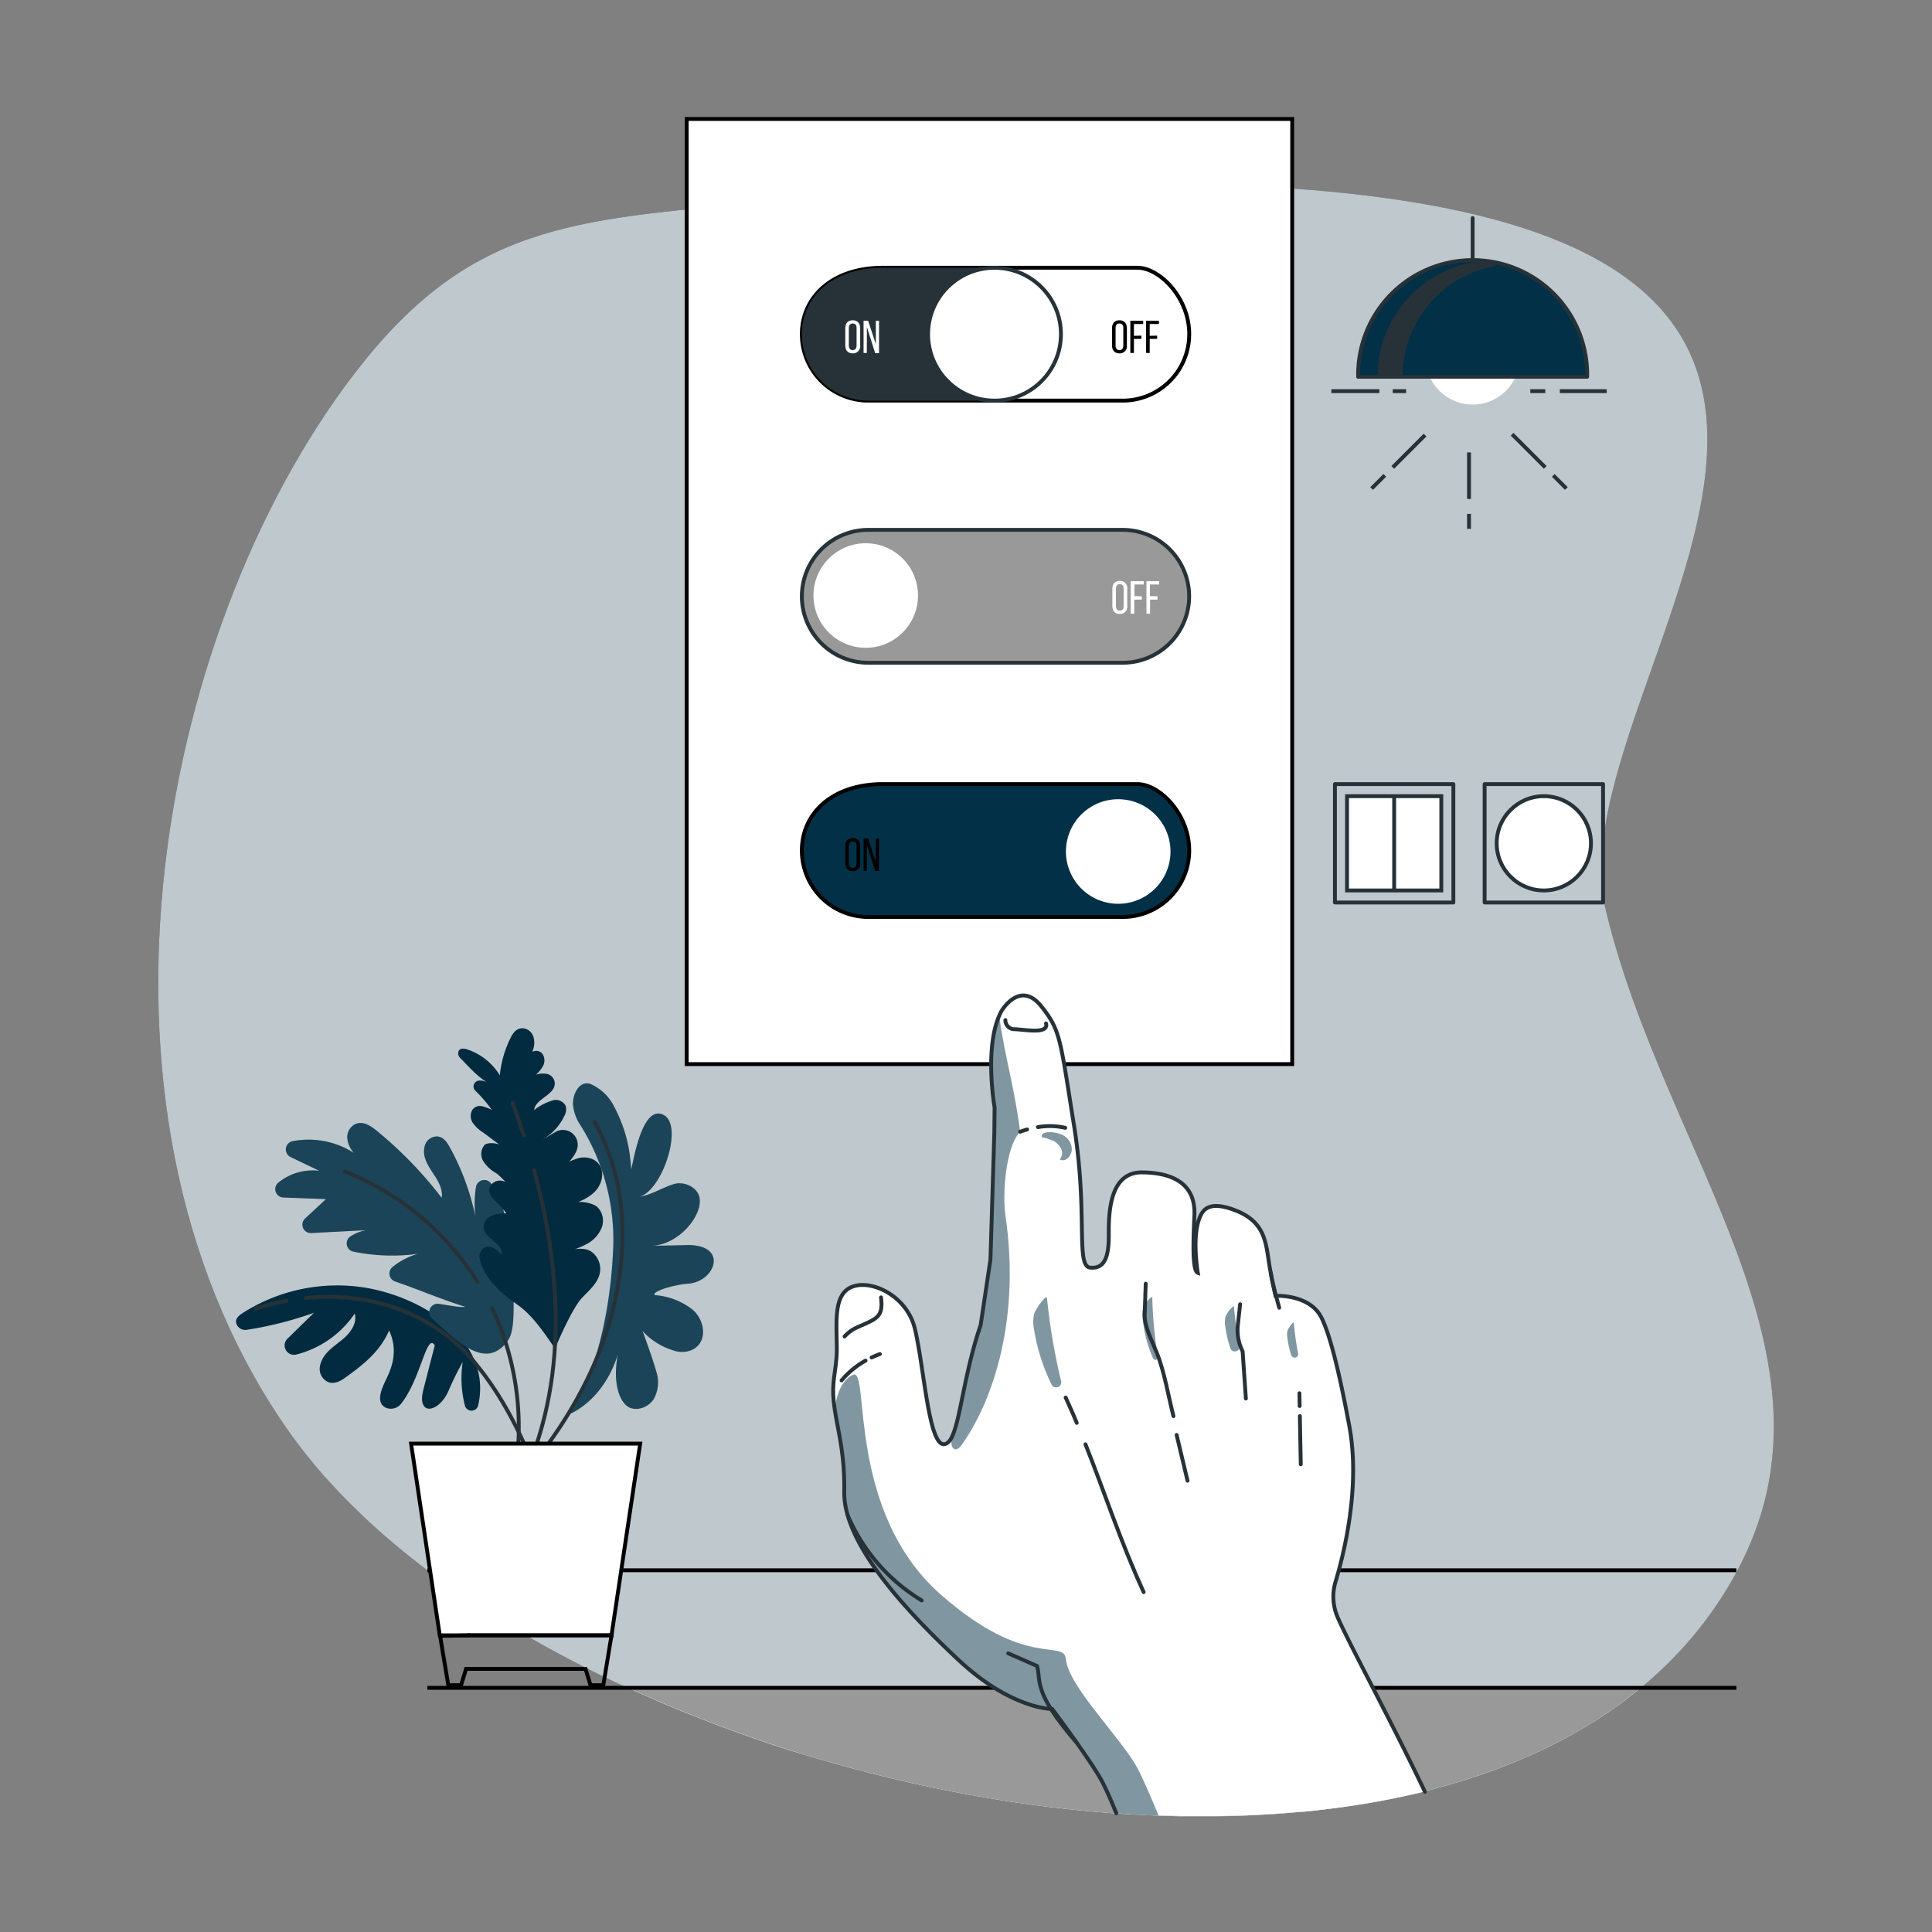 <svg xmlns="http://www.w3.org/2000/svg" viewBox="0 0 500 500"><rect x="0" y="0" width="500" height="500" fill="#808080" stroke="none"/><g id="freepik--background-simple--inject-2"><path d="M449.42,406.85c-.37.66-.73,1.33-1.11,2s-.83,1.44-1.26,2.15-.79,1.28-1.19,1.91-1,1.54-1.51,2.3c-.37.55-.74,1.09-1.13,1.64-.5.71-1,1.41-1.52,2.1s-.86,1.14-1.3,1.7q-1.41,1.83-2.93,3.6c-.5.59-1,1.16-1.53,1.74v0c-.5.55-1,1.1-1.52,1.65l-.07.09c-.5.53-1,1-1.51,1.57s-1.23,1.24-1.86,1.84c-.87.86-1.77,1.69-2.67,2.51l-.07.06c-.3.28-.59.53-.88.79-1,.91-2.07,1.79-3.13,2.66-.56.47-1.13.91-1.69,1.37l-2.18,1.67-1.14.84c-.2.13-.39.27-.58.41-.9.65-1.82,1.29-2.75,1.92l-2,1.3-.82.53c-.76.49-1.55,1-2.33,1.45s-1.56.94-2.36,1.39c-.31.18-.62.36-.93.52-.62.37-1.25.71-1.88,1.05-2.1,1.15-4.25,2.24-6.43,3.28-.74.36-1.48.71-2.23,1q-1.65.76-3.33,1.47c-.92.4-1.85.78-2.79,1.15l-.58.23c-.9.37-1.8.71-2.71,1.06l0,0c-.72.26-1.44.53-2.17.78s-1.33.48-2,.71l-2,.67-.27.09c-1,.32-1.95.63-2.92.93l-.27.08-3,.89-.55.16-2.88.79c-1,.28-2.07.54-3.11.8l-.21.05-.09,0c-1.05.27-2.11.51-3.16.76l-.1,0-3.07.68-.65.14c-1,.21-2.05.42-3.08.61s-2.3.44-3.46.64c-1.31.23-2.63.44-4,.65-1,.16-2,.31-3,.45h-.08c-2.25.32-4.5.61-6.78.87l-.68.07-3,.31-.42,0-3.42.3h0c-1.2.1-2.4.19-3.61.27h-.1c-1.13.08-2.25.15-3.38.2-2.65.16-5.33.26-8,.32-1.11,0-2.23.06-3.35.06s-2.49,0-3.74,0h0l-3.72,0h-1.92l-3-.08c-1.05,0-2.11-.06-3.17-.11-1.73-.06-3.48-.14-5.23-.24l-1.53-.09-2.27-.14-1.67-.12-.25,0-1.7-.13h0c-.71-.05-1.43-.11-2.14-.18-4.19-.35-8.4-.78-12.6-1.3-1.46-.17-2.93-.37-4.4-.57-1.26-.17-2.52-.34-3.79-.54s-2.39-.34-3.59-.53c-1.35-.21-2.7-.43-4-.66l-2.75-.47-2.49-.44-1.92-.36c-1-.18-1.93-.36-2.9-.56l-.79-.16-3.4-.68-1.14-.25c-.81-.16-1.61-.34-2.41-.52l-2.21-.48-5.77-1.34c-3.07-.74-6.13-1.53-9.19-2.35-1.72-.45-3.44-.93-5.15-1.41-1.33-.38-2.64-.75-3.95-1.14l-3.65-1.09-.54-.16L204.3,453l-.44-.13-3.33-1.08-.81-.27c-1-.31-1.91-.63-2.86-1-2.56-.87-5.09-1.76-7.62-2.68l-3.93-1.46c-1.16-.44-2.32-.88-3.48-1.34-7.05-2.73-13.94-5.68-20.65-8.8l-2-.91q-8.31-3.94-16.21-8.24l-1.27-.7c-.55-.3-1.12-.61-1.67-.93q-11-6.15-21-13l-2.71-1.89c-1-.7-2-1.4-2.93-2.11s-1.93-1.42-2.88-2.14q-4.26-3.22-8.26-6.57l-2.64-2.25c-1.43-1.25-2.83-2.51-4.2-3.76-.7-.66-1.41-1.31-2.09-2q-2.51-2.37-4.86-4.82c-.34-.35-.68-.69-1-1.05q-1.69-1.79-3.31-3.59l-.12-.13c-.67-.77-1.34-1.53-2-2.3-.35-.4-.7-.81-1-1.22l-1-1.22-.86-1.08c-1.11-1.38-2.17-2.76-3.19-4.16-.24-.33-.48-.65-.71-1-.6-.83-1.19-1.67-1.77-2.51C16.34,284.93,41.7,159.13,94,93.81,123.31,57.27,150.31,56.53,202.89,52,571.71,20,399.23,167.08,415.56,235.46,430.68,298.83,479.59,351.23,449.42,406.85Z" style="fill:#023047;opacity:0.7"></path><path d="M424.38,437l-.15.13c-.57.47-1.13.91-1.7,1.37s-1.44,1.12-2.18,1.67l-1.14.84-.57.41q-1.36,1-2.76,1.92l-1.95,1.3-.82.53c-.77.49-1.55,1-2.34,1.45s-1.56.94-2.35,1.39c-.31.18-.62.36-.93.52-.62.37-1.25.71-1.89,1.05q-3.15,1.72-6.43,3.28c-.74.36-1.48.71-2.23,1q-1.63.76-3.33,1.47c-.92.4-1.85.78-2.79,1.15l-.57.23c-.9.37-1.81.71-2.72,1.06l0,0c-.72.26-1.44.53-2.17.78s-1.33.48-2,.71l-2,.67-.28.09c-1,.32-1.94.63-2.92.93l-.26.08-3,.89-.56.16-2.87.79c-1,.28-2.07.54-3.11.8l-.21.05-.09,0c-1.05.27-2.11.51-3.17.76l-.09,0-3.08.68-.64.14c-1,.21-2,.42-3.09.61s-2.29.44-3.45.64c-1.32.23-2.64.44-4,.65l-3,.45h-.09c-2.24.32-4.49.61-6.77.87l-.69.07-3,.31-.42,0-3.42.3h-.05c-1.19.1-2.4.19-3.6.27h-.11c-1.12.08-2.24.15-3.37.2-2.66.16-5.33.26-8,.32l-3.36.06c-1.24,0-2.49,0-3.74,0h0l-3.72,0h-1.92l-3-.08c-1.06,0-2.12-.06-3.18-.11q-2.6-.09-5.22-.24l-1.53-.09-2.28-.14-1.66-.12-.25,0-1.71-.13h0c-.71-.05-1.43-.11-2.14-.18q-6.29-.53-12.6-1.3c-1.46-.17-2.92-.37-4.39-.57-1.26-.17-2.53-.34-3.8-.54s-2.39-.34-3.58-.53c-1.35-.21-2.7-.43-4-.66l-2.76-.47-2.49-.44-1.91-.36c-1-.18-1.94-.36-2.9-.56l-.8-.16-3.39-.68-1.14-.25c-.81-.16-1.62-.34-2.42-.52l-2.21-.48-5.76-1.34c-3.07-.74-6.14-1.53-9.2-2.35-1.72-.45-3.43-.93-5.15-1.41-1.32-.38-2.64-.75-3.95-1.14l-3.65-1.09-.54-.16c-1.14-.36-2.29-.71-3.43-1.08l-.44-.13-3.33-1.08-.81-.27c-1-.31-1.92-.63-2.87-1q-3.83-1.31-7.61-2.68l-3.94-1.46c-1.15-.44-2.31-.88-3.47-1.34-6.49-2.51-12.86-5.22-19.06-8.07Z" style="fill:#d3f4dd"></path><path d="M449.42,406.85c-.37.66-.73,1.33-1.11,2s-.83,1.44-1.26,2.15-.79,1.28-1.19,1.91-1,1.54-1.51,2.3c-.37.55-.74,1.09-1.13,1.64-.5.71-1,1.41-1.52,2.1s-.86,1.14-1.3,1.7q-1.41,1.83-2.93,3.6c-.5.59-1,1.16-1.53,1.74v0c-.5.55-1,1.1-1.52,1.65l-.07.09c-.5.53-1,1-1.51,1.57s-1.23,1.24-1.86,1.84c-.87.86-1.77,1.69-2.67,2.51l-.07.06c-.3.28-.59.53-.88.79-1,.91-2.07,1.79-3.13,2.66-.56.47-1.13.91-1.69,1.37l-2.18,1.67-1.14.84c-.2.13-.39.27-.58.41-.9.65-1.82,1.29-2.75,1.92l-2,1.3-.82.53c-.76.49-1.55,1-2.33,1.45s-1.56.94-2.36,1.39c-.31.18-.62.36-.93.52-.62.37-1.25.71-1.88,1.05-2.1,1.15-4.25,2.24-6.43,3.28-.74.36-1.48.71-2.23,1q-1.65.76-3.33,1.47c-.92.4-1.85.78-2.79,1.15l-.58.23c-.9.37-1.8.71-2.71,1.06l0,0c-.72.26-1.44.53-2.17.78s-1.33.48-2,.71l-2,.67-.27.09c-1,.32-1.95.63-2.92.93l-.27.08-3,.89-.55.16-2.88.79c-1,.28-2.07.54-3.11.8l-.21.05-.09,0c-1.05.27-2.11.51-3.16.76l-.1,0-3.07.68-.65.14c-1,.21-2.05.42-3.08.61s-2.3.44-3.46.64c-1.31.23-2.63.44-4,.65-1,.16-2,.31-3,.45h-.08c-2.25.32-4.5.61-6.78.87l-.68.07-3,.31-.42,0-3.42.3h0c-1.2.1-2.4.19-3.61.27h-.1c-1.13.08-2.25.15-3.38.2-2.65.16-5.33.26-8,.32-1.11,0-2.23.06-3.35.06s-2.49,0-3.74,0h0l-3.72,0h-1.92l-3-.08c-1.05,0-2.11-.06-3.17-.11-1.73-.06-3.48-.14-5.23-.24l-1.53-.09-2.27-.14-1.67-.12-.25,0-1.7-.13h0c-.71-.05-1.43-.11-2.14-.18-4.19-.35-8.4-.78-12.6-1.3-1.46-.17-2.93-.37-4.4-.57-1.26-.17-2.52-.34-3.79-.54s-2.39-.34-3.59-.53c-1.35-.21-2.7-.43-4-.66l-2.75-.47-2.49-.44-1.92-.36c-1-.18-1.93-.36-2.9-.56l-.79-.16-3.4-.68-1.14-.25c-.81-.16-1.61-.34-2.41-.52l-2.21-.48-5.77-1.34c-3.07-.74-6.13-1.53-9.19-2.35-1.72-.45-3.44-.93-5.15-1.41-1.33-.38-2.64-.75-3.95-1.14l-3.65-1.09-.54-.16L204.3,453l-.44-.13-3.33-1.08-.81-.27c-1-.31-1.91-.63-2.86-1-2.56-.87-5.09-1.76-7.62-2.68l-3.93-1.46c-1.16-.44-2.32-.88-3.48-1.34-7.05-2.73-13.94-5.68-20.65-8.8l-2-.91q-8.31-3.94-16.21-8.24l-1.27-.7c-.55-.3-1.12-.61-1.67-.93q-11-6.15-21-13l-2.71-1.89c-1-.7-2-1.4-2.93-2.11s-1.93-1.42-2.88-2.14q-4.26-3.22-8.26-6.57l-2.64-2.25c-1.43-1.25-2.83-2.51-4.2-3.76-.7-.66-1.41-1.31-2.09-2q-2.51-2.37-4.86-4.82c-.34-.35-.68-.69-1-1.05q-1.69-1.79-3.31-3.59l-.12-.13c-.67-.77-1.34-1.53-2-2.3-.35-.4-.7-.81-1-1.22l-1-1.22-.86-1.08c-1.11-1.38-2.17-2.76-3.19-4.16-.24-.33-.48-.65-.71-1-.6-.83-1.19-1.67-1.77-2.51C16.34,284.93,41.7,159.13,94,93.81,123.31,57.27,150.31,56.53,202.89,52,571.71,20,399.23,167.08,415.56,235.46,430.68,298.83,479.59,351.23,449.42,406.85Z" style="fill:#fff;opacity:0.7"></path></g><g id="freepik--Floor--inject-2"><path d="M424.38,437l-.15.13c-.57.47-1.13.91-1.7,1.37s-1.44,1.12-2.18,1.67l-1.14.84-.57.41q-1.36,1-2.76,1.92l-1.95,1.3-.82.53c-.77.49-1.55,1-2.34,1.45s-1.56.94-2.35,1.39c-.31.18-.62.36-.93.52-.62.37-1.25.71-1.89,1.05q-3.15,1.72-6.43,3.28c-.74.36-1.48.71-2.23,1q-1.63.76-3.33,1.47c-.92.4-1.85.78-2.79,1.15l-.57.23c-.9.37-1.81.71-2.72,1.06l0,0c-.72.26-1.44.53-2.17.78s-1.33.48-2,.71l-2,.67-.28.09c-1,.32-1.94.63-2.92.93l-.26.08-3,.89-.56.16-2.87.79c-1,.28-2.07.54-3.11.8l-.21.05-.09,0c-1.05.27-2.11.51-3.17.76l-.09,0-3.08.68-.64.14c-1,.21-2,.42-3.09.61s-2.29.44-3.45.64c-1.32.23-2.64.44-4,.65l-3,.45h-.09c-2.24.32-4.49.61-6.77.87l-.69.07-3,.31-.42,0-3.42.3h-.05c-1.19.1-2.4.19-3.6.27h-.11c-1.12.08-2.24.15-3.37.2-2.66.16-5.33.26-8,.32l-3.36.06c-1.24,0-2.49,0-3.74,0h0l-3.72,0h-1.92l-3-.08c-1.06,0-2.12-.06-3.18-.11q-2.6-.09-5.22-.24l-1.53-.09-2.28-.14-1.66-.12-.25,0-1.71-.13h0c-.71-.05-1.43-.11-2.14-.18q-6.29-.53-12.6-1.3c-1.46-.17-2.92-.37-4.39-.57-1.26-.17-2.53-.34-3.8-.54s-2.39-.34-3.58-.53c-1.35-.21-2.7-.43-4-.66l-2.76-.47-2.49-.44-1.91-.36c-1-.18-1.94-.36-2.9-.56l-.8-.16-3.39-.68-1.14-.25c-.81-.16-1.62-.34-2.42-.52l-2.21-.48-5.76-1.34c-3.07-.74-6.14-1.53-9.2-2.35-1.72-.45-3.43-.93-5.15-1.41-1.32-.38-2.64-.75-3.95-1.14l-3.65-1.09-.54-.16c-1.14-.36-2.29-.71-3.43-1.08l-.44-.13-3.33-1.08-.81-.27c-1-.31-1.92-.63-2.87-1q-3.83-1.31-7.61-2.68l-3.94-1.46c-1.15-.44-2.31-.88-3.47-1.34-6.49-2.51-12.86-5.22-19.06-8.07Z" style="fill:#999"></path></g><g id="freepik--Wall--inject-2"><line x1="110.61" y1="406.38" x2="449.37" y2="406.38" style="fill:#fff;stroke:#000;stroke-miterlimit:10"></line><line x1="110.61" y1="436.81" x2="449.37" y2="436.81" style="fill:#fff;stroke:#000;stroke-miterlimit:10"></line></g><g id="freepik--light-switch--inject-2"><rect x="345.48" y="202.92" width="30.65" height="30.65" style="fill:none;stroke:#263238;stroke-linecap:round;stroke-linejoin:round"></rect><rect x="384.22" y="202.92" width="30.65" height="30.65" style="fill:none;stroke:#263238;stroke-linecap:round;stroke-linejoin:round"></rect><rect x="348.61" y="206.05" width="24.4" height="24.4" style="fill:#fff;stroke:#263238;stroke-miterlimit:10"></rect><line x1="360.81" y1="206.05" x2="360.81" y2="230.45" style="fill:#fff;stroke:#263238;stroke-miterlimit:10"></line><circle cx="399.54" cy="218.25" r="12.2" style="fill:#fff;stroke:#263238;stroke-miterlimit:10"></circle></g><g id="freepik--Switches--inject-2"><rect x="177.71" y="30.79" width="156.71" height="244.6" style="fill:#fff;stroke:#000;stroke-miterlimit:10"></rect><path d="M290.55,237.31H224.71a17.2,17.2,0,0,1-17.19-17.2h0c0-9.49,7.7-17.19,21-17.19h65.84c5.71,0,13.41,7.7,13.41,17.19h0A17.2,17.2,0,0,1,290.55,237.31Z" style="fill:#023047;stroke:#000;stroke-miterlimit:10"></path><circle cx="289.38" cy="220.36" r="13.53" transform="translate(25.34 470.52) rotate(-80.74)" style="fill:#fff"></circle><path d="M218.76,219c0-1.29.63-2.11,1.92-2.11s1.93.82,1.93,2.11v4.34a1.85,1.85,0,0,1-1.93,2.11c-1.29,0-1.92-.84-1.92-2.11Zm.92,4.39c0,.76.33,1.21,1,1.21s1-.45,1-1.21V219c0-.76-.31-1.21-1-1.21s-1,.45-1,1.21Z"></path><path d="M224.33,225.37h-.84V217h1.18l2,6.07V217h.82v8.4h-1l-2.14-6.79Z"></path><path d="M290.55,103.68H224.71a17.19,17.19,0,0,1-17.19-17.19h0c0-9.5,7.7-17.2,21-17.2h65.84c5.71,0,13.41,7.7,13.41,17.2h0A17.2,17.2,0,0,1,290.55,103.68Z" style="fill:#fff;stroke:#000;stroke-miterlimit:10"></path><path d="M257.63,103.68H224.71a17.19,17.19,0,0,1-17.19-17.19h0c0-9.5,7.7-17.2,21-17.2h29.13Z" style="fill:#263238"></path><circle cx="257.38" cy="86.49" r="17.19" style="fill:#fff;stroke:#263238;stroke-miterlimit:10"></circle><path d="M218.76,85c0-1.29.63-2.11,1.92-2.11s1.93.82,1.93,2.11v4.34a1.85,1.85,0,0,1-1.93,2.11c-1.29,0-1.92-.84-1.92-2.11Zm.92,4.39c0,.76.33,1.21,1,1.21s1-.45,1-1.21V84.93c0-.76-.31-1.21-1-1.21s-1,.45-1,1.21Z" style="fill:#fff"></path><path d="M224.33,91.35h-.84V83h1.18l2,6.07V83h.82v8.4h-1l-2.14-6.79Z" style="fill:#fff"></path><path d="M287.79,85c0-1.29.63-2.11,1.92-2.11s1.93.82,1.93,2.11v4.34a1.85,1.85,0,0,1-1.93,2.11c-1.29,0-1.92-.84-1.92-2.11Zm.92,4.39c0,.76.32,1.21,1,1.21s1-.45,1-1.21V84.93c0-.76-.31-1.21-1-1.21s-1,.45-1,1.21Z"></path><path d="M295.39,86.86v.85h-1.93v3.64h-.93V83h3.33v.85h-2.4v3.06Z"></path><path d="M299.47,86.86v.85h-1.93v3.64h-.93V83h3.33v.85h-2.4v3.06Z"></path><path d="M290.55,171.52H224.71a17.19,17.19,0,0,1-17.19-17.19h0a17.2,17.2,0,0,1,17.19-17.2h65.84a17.2,17.2,0,0,1,17.2,17.2h0A17.2,17.2,0,0,1,290.55,171.52Z" style="fill:#999;stroke:#263238;stroke-linecap:round;stroke-linejoin:round"></path><circle cx="224.05" cy="154.12" r="13.53" style="fill:#fff"></circle><path d="M287.88,152.44c0-1.28.63-2.11,1.91-2.11a1.84,1.84,0,0,1,1.94,2.11v4.34a1.85,1.85,0,0,1-1.94,2.11c-1.28,0-1.91-.84-1.91-2.11Zm.92,4.39c0,.77.32,1.21,1,1.21s1-.44,1-1.21v-4.44c0-.75-.31-1.21-1-1.21s-1,.46-1,1.21Z" style="fill:#fff"></path><path d="M295.48,154.32v.86h-1.93v3.63h-.93v-8.4H296v.86h-2.4v3Z" style="fill:#fff"></path><path d="M299.56,154.32v.86h-1.93v3.63h-.93v-8.4H300v.86h-2.4v3Z" style="fill:#fff"></path></g><g id="freepik--Hand--inject-2"><path d="M368.78,463.66l-.09,0c-1.05.26-2.11.51-3.17.75l-.09,0c-1,.24-2,.47-3.07.69l-.65.13-3.08.62c-1.15.22-2.3.43-3.46.63-1.31.23-2.64.45-4,.66-1,.16-2,.3-3,.45h-.08c-2.25.32-4.5.61-6.78.86l-.68.08-3,.31-.42,0-3.42.3h0l-3.61.28h-.11c-1.12.08-2.24.14-3.37.2-2.66.15-5.33.25-8,.32-1.11,0-2.23.05-3.36.06s-2.49,0-3.74,0h0c-1.25,0-2.49,0-3.73,0l-1.32,0H306l-3-.07c-1.06,0-2.11-.06-3.17-.11-1.73-.06-3.48-.15-5.23-.25l-1.53-.09c-.76,0-1.51-.08-2.27-.13-.56,0-1.11-.09-1.67-.12l-.25,0c-1.35-3.3-2.61-6.17-3.67-8.2-2.64-5.05-12.91-18.77-12.91-18.77s-10.55.12-24.28-12.73-29.79-30.14-29.55-43.51c.18-9.58-1.59-15.64-2.43-21.15a29.75,29.75,0,0,1-.39-6.45c.19-2.87.93-6,.9-9.34,0-5.67-.67-11.61,1.86-14.61,4-4.78,15.93-.48,18.32,9.25s3.53,30.16,7.53,30,4.17-15.16,9.51-30.82l2.54-17,1-32.79.07-6.54s-2.9-16.47,1.8-24.95c0,0,4.75-8.13,10.29-1.2,5,6.27,4.86,8.33,8.49,31s.35,36.22,4.15,36.6,4.85-2.85,4.83-8.48.14-16.26,8.64-16.16,13.91,3.34,13.5,11.26-.44,14.26.89,14.73c0,0-1.51-8.76.36-13.92.82-2.26,2.34-4.95,9.4-2.2s7.77,7.48,8.54,12.63,1.82,9.46,1.82,9.46,8.59-.46,11.73,5.36,6.25,22.41,7.35,28.31c2.9,15.45-1.18,32.41-3.54,40.32a13.31,13.31,0,0,0,.55,9.24C349.42,425.87,360.13,445.5,368.78,463.66Z" style="fill:#fff"></path><path d="M275.88,429.5c-.52-5.57-10,2.82-32.29-16.72-24.74-21.68-18.4-58.84-22.77-57s-4.76,9.12-4.76,9.12c.84,5.51,2.61,11.57,2.43,21.15-.24,13.37,15.82,30.67,29.55,43.51s24.28,12.73,24.28,12.73,10.27,13.72,12.91,18.77c1.06,2,2.32,4.9,3.67,8.2l.25,0c.56,0,1.11.08,1.67.12.76,0,1.51.1,2.27.13l1.53.09c1.75.1,3.5.19,5.23.25-2.35-5.62-4.32-10.12-5.39-12.11C290.2,449.82,276.53,436.44,275.88,429.5Z" style="fill:#023047;opacity:0.5"></path><path d="M295.91,338.26a6.11,6.11,0,0,0-.23,2.52,33.55,33.55,0,0,0,2.73,10.76.66.66,0,0,0,1.26-.35,108.73,108.73,0,0,1-1.46-15.31C298.21,335,296.21,337.47,295.91,338.26Z" style="fill:#023047;opacity:0.5"></path><path d="M320.77,348.35a94.21,94.21,0,0,1-1.41-10.12c0-.16-.08-.2-.2-.15a7.21,7.21,0,0,0-2,2.67,6,6,0,0,0-.06,2.53,28,28,0,0,0,1.34,5.66,1.13,1.13,0,0,0,1.43.75A1.1,1.1,0,0,0,320.77,348.35Z" style="fill:#023047;opacity:0.5"></path><path d="M257.42,286.59l-.07,6.53-1,32.78-2.54,17c-4.29,12.58-5.24,24.71-7.52,29.09l-.05.5c-.1,1,0,2.41.94,2.58.7.13,1.33-.59,1.79-1.24,8.51-12.15,15.05-33.18,11.24-59.22-.8-5.51,0-17.76,3.81-21.72-1.6-12.12-3.77-18.44-5.44-29.88C254.82,271.78,257.42,286.59,257.42,286.59Z" style="fill:#023047;opacity:0.5"></path><path d="M267.62,340.07a9.53,9.53,0,0,0,0,4,49.64,49.64,0,0,0,4.53,14.26,1.32,1.32,0,0,0,2.47-.87,161.54,161.54,0,0,1-3.65-21.4C270.82,334.71,268,338.79,267.62,340.07Z" style="fill:#023047;opacity:0.5"></path><path d="M277.39,297.44a4.28,4.28,0,0,0-2.93-3.93c-2-.75-5.22-.83-4.84.81a12.24,12.24,0,0,1,3.37,1.14c3.27,2.4,1.27,4.6,1.27,4.6C275.81,300.87,277.3,299.18,277.39,297.44Z" style="fill:#023047;opacity:0.5"></path><path d="M334.86,342.41c-.05-.66-1.47,1.33-1.66,2a4.62,4.62,0,0,0,0,2,21.7,21.7,0,0,0,1,4.36.91.91,0,0,0,1.75-.46A72.83,72.83,0,0,1,334.86,342.41Z" style="fill:#023047;opacity:0.5"></path><path d="M288.9,469.27c-1.42-3.5-2.56-6.07-3.67-8.2-2.64-5.05-12.91-18.78-12.91-18.78s-10.54.13-24.28-12.72-29.79-30.14-29.55-43.51-3.3-19.9-2.82-27.6c.18-2.87.93-6,.89-9.34,0-5.68-.66-11.61,1.86-14.61,4-4.78,15.93-.48,18.32,9.25s3.54,30.16,7.54,30,4.17-15.16,9.51-30.82l2.54-17,1-32.78.07-6.53s-2.9-16.48,1.8-25c0,0,4.75-8.13,10.29-1.2,5,6.27,4.86,8.33,8.49,31s.35,36.23,4.15,36.62,4.85-2.86,4.82-8.49.15-16.26,8.66-16.15,13.89,3.34,13.5,11.25-.45,14.26.88,14.74c0,0-1.51-8.77.35-13.93.82-2.26,2.35-4.95,9.41-2.21s7.77,7.49,8.53,12.64,1.83,9.46,1.83,9.46,8.59-.46,11.73,5.36,6.25,22.42,7.36,28.32c2.88,15.44-1.19,32.4-3.56,40.31a13.37,13.37,0,0,0,.56,9.24c3.2,7.31,13.92,26.94,22.56,45.1" style="fill:none;stroke:#263238;stroke-linecap:round;stroke-miterlimit:10"></path><path d="M218.57,345.88a9.89,9.89,0,0,1,3.68-2.54c4.73-2.13,6.36-2.47,5.76-7.57" style="fill:none;stroke:#263238;stroke-linecap:round;stroke-linejoin:round"></path><path d="M225.56,351.32c.68-.32,1.39-.62,2.15-.89" style="fill:none;stroke:#263238;stroke-linecap:round;stroke-linejoin:round"></path><path d="M217.8,357.25a22.22,22.22,0,0,1,6.2-5.12" style="fill:none;stroke:#263238;stroke-linecap:round;stroke-linejoin:round"></path><path d="M260.19,264a2.35,2.35,0,0,0,2.43,2.36c2.44.06,8.85,1.4,8.09-1.5" style="fill:none;stroke:#263238;stroke-linecap:round;stroke-linejoin:round"></path><path d="M268.61,291.7a18.13,18.13,0,0,1,7.08.18" style="fill:none;stroke:#263238;stroke-linecap:round;stroke-linejoin:round"></path><path d="M264,292.9s.69-.28,1.82-.6" style="fill:none;stroke:#263238;stroke-linecap:round;stroke-linejoin:round"></path><path d="M328.89,329.39c.34,2.67,2.18,9.05,2.18,9.05" style="fill:none;stroke:#263238;stroke-linecap:round;stroke-linejoin:round"></path><path d="M280.92,373.78c5.06,12.77,9,25,15.06,38.26" style="fill:none;stroke:#263238;stroke-linecap:round;stroke-linejoin:round"></path><path d="M275.79,361.68c1,2.21,2,4.4,2.87,6.56" style="fill:none;stroke:#263238;stroke-linecap:round;stroke-linejoin:round"></path><line x1="336.4" y1="366.49" x2="336.64" y2="378.95" style="fill:none;stroke:#263238;stroke-linecap:round;stroke-linejoin:round"></line><line x1="336.29" y1="360.57" x2="336.35" y2="363.88" style="fill:none;stroke:#263238;stroke-linecap:round;stroke-linejoin:round"></line><path d="M296.51,332.22c-.11,3.11-.19,5.53-.27,8.07-.1,3,2,7,3.15,9.84,2,5,2.95,11.14,4.3,16.36" style="fill:none;stroke:#263238;stroke-linecap:round;stroke-linejoin:round"></path><path d="M304.51,371.36l2.82,11.85" style="fill:none;stroke:#263238;stroke-linecap:round;stroke-linejoin:round"></path><path d="M320.94,337.55l-.6,5.5a12.09,12.09,0,0,0,1.25,6.67l.84,12.22" style="fill:none;stroke:#263238;stroke-linecap:round;stroke-linejoin:round"></path><path d="M219.29,391.92a47.56,47.56,0,0,0,19.26,22.28" style="fill:none;stroke:#263238;stroke-linecap:round;stroke-linejoin:round"></path><path d="M260.94,427.89l7.46,3.27c1.09,4.12-1.19,6.58,10.26,19.87" style="fill:none;stroke:#263238;stroke-linecap:round;stroke-linejoin:round"></path></g><g id="freepik--Lamp--inject-2"><g id="freepik--lamp--inject-2"><line x1="381.12" y1="69.89" x2="381.12" y2="56.43" style="fill:none;stroke:#263238;stroke-linecap:round;stroke-linejoin:round"></line><circle cx="381.12" cy="92.5" r="12.2" style="fill:#fff"></circle><path d="M351.49,97.5a29.64,29.64,0,1,1,59.27,0Z" style="fill:#023047;stroke:#263238;stroke-linecap:round;stroke-linejoin:round"></path><path d="M386.61,68.38a27.36,27.36,0,0,0-2.74-.38A29.63,29.63,0,0,0,357,97.5h5.49A29.64,29.64,0,0,1,386.61,68.38Z" style="fill:#263238;stroke:#263238;stroke-linecap:round;stroke-linejoin:round"></path></g><line x1="380.18" y1="129.12" x2="380.18" y2="117.09" style="fill:none;stroke:#263238;stroke-miterlimit:10"></line><line x1="380.18" y1="136.86" x2="380.18" y2="132.99" style="fill:none;stroke:#263238;stroke-miterlimit:10"></line><line x1="399.91" y1="120.96" x2="391.33" y2="112.38" style="fill:none;stroke:#263238;stroke-miterlimit:10"></line><line x1="405.37" y1="126.42" x2="401.98" y2="123.03" style="fill:none;stroke:#263238;stroke-miterlimit:10"></line><line x1="399.91" y1="101.23" x2="396.04" y2="101.23" style="fill:none;stroke:#263238;stroke-miterlimit:10"></line><line x1="415.82" y1="101.23" x2="403.68" y2="101.23" style="fill:none;stroke:#263238;stroke-miterlimit:10"></line><line x1="356.98" y1="101.23" x2="344.55" y2="101.23" style="fill:none;stroke:#263238;stroke-miterlimit:10"></line><line x1="363.9" y1="101.23" x2="360.44" y2="101.23" style="fill:none;stroke:#263238;stroke-miterlimit:10"></line><line x1="358.38" y1="123.03" x2="354.98" y2="126.42" style="fill:none;stroke:#263238;stroke-miterlimit:10"></line><line x1="368.8" y1="112.6" x2="360.44" y2="120.96" style="fill:none;stroke:#263238;stroke-miterlimit:10"></line></g><g id="freepik--Plant--inject-2"><path d="M120.34,363.83a28.37,28.37,0,0,1-.59-11.35,73.48,73.48,0,0,0-3.67,7.45c-1.78,4.14-5.37,5.8-6.47,3.76-.68-1.26-.34-2.81,0-4.21l2.91-11.31c-2.14-3.44-3.62,8.86-8.82,15.24a3.35,3.35,0,0,1-3.87.89c-2.75-1.38-1-5,.2-7.53,2.08-4.22,2.64-8.17.67-12.44-2.3,5.32-6.56,8.78-11.29,12.15-1.35,1-3,1.88-4.64,1.12a3.74,3.74,0,0,1-1.9-4.33c.77-3.25,3.68-4.82,6-6.82,1.91-1.63,3.61-4.08,2.93-6.5a26,26,0,0,1-15.12,10.6,2.43,2.43,0,0,1-2.28-4.1l6.88-6.72a93.38,93.38,0,0,1-17.43,4.42,2.4,2.4,0,0,1-2.7-1.67c-.33-1.24.68-2,1.6-2.63a45.43,45.43,0,0,1,32.73-6.43c15.18,2.86,32,14.22,28.25,30.34A1.76,1.76,0,0,1,120.34,363.83Z" style="fill:#023047"></path><path d="M120.34,363.83a28.37,28.37,0,0,1-.59-11.35,73.48,73.48,0,0,0-3.67,7.45c-1.78,4.14-5.37,5.8-6.47,3.76-.68-1.26-.34-2.81,0-4.21l2.91-11.31c-2.14-3.44-3.62,8.86-8.82,15.24a3.35,3.35,0,0,1-3.87.89c-2.75-1.38-1-5,.2-7.53,2.08-4.22,2.64-8.17.67-12.44-2.3,5.32-6.56,8.78-11.29,12.15-1.35,1-3,1.88-4.64,1.12a3.74,3.74,0,0,1-1.9-4.33c.77-3.25,3.68-4.82,6-6.82,1.91-1.63,3.61-4.08,2.93-6.5a26,26,0,0,1-15.12,10.6,2.43,2.43,0,0,1-2.28-4.1l6.88-6.72a93.38,93.38,0,0,1-17.43,4.42,2.4,2.4,0,0,1-2.7-1.67c-.33-1.24.68-2,1.6-2.63a45.43,45.43,0,0,1,32.73-6.43c15.18,2.86,32,14.22,28.25,30.34A1.76,1.76,0,0,1,120.34,363.83Z" style="opacity:0.1"></path><path d="M79.12,335.94c19.25-2,34.42,5.76,43.3,16.14.27.32.54.64.8,1,6.57,8,11.25,17.2,15.09,26.86" style="fill:none;stroke:#263238;stroke-linecap:round;stroke-linejoin:round"></path><path d="M66.17,338.67a71.15,71.15,0,0,1,8-2" style="fill:none;stroke:#263238;stroke-linecap:round;stroke-linejoin:round"></path><path d="M134.73,323.82a2.18,2.18,0,0,0-4.08-1.45,18.1,18.1,0,0,0-1.66,5.11,21.26,21.26,0,0,0-1.89-21.19,2.18,2.18,0,0,0-3.92.91,28.92,28.92,0,0,0,.52,11.46,64,64,0,0,0-7.27-21.7c-.73-1.32-1.67-2.75-3.28-2.85a3.27,3.27,0,0,0-3.27,2.61c-.66,2.78,1,5.09,2.43,7.28,1.19,1.8,2.34,3.87,2,6a104.34,104.34,0,0,0-16.82-17.37c-1.68-1.36-3.8-2.77-5.89-1.53a3.79,3.79,0,0,0-1.68,3.81c.43,3.08,3,4.84,5.34,6.44a21.67,21.67,0,0,0-19.57-6,2.18,2.18,0,0,0-.48,4.1L82.63,303A14.1,14.1,0,0,0,72,306.09a2.17,2.17,0,0,0,1.34,3.82l11,.43-5.37,5a2.17,2.17,0,0,0,1.59,3.77l17-.88A11.1,11.1,0,0,0,90.66,320a2.18,2.18,0,0,0,.83,3.93,49.51,49.51,0,0,0,16.69.55,18.45,18.45,0,0,0-6.63,3.45,2.17,2.17,0,0,0,.7,3.71c6,2.07,12.36,4.78,18.17,6.56-1.61.22-4.34-.43-6.87-.76a2.17,2.17,0,0,0-1.75,3.76c6.36,5.8,13.92,13.7,19.64,5.75,2.24-3.11,1.1-10.93,1.67-14.76Q133.74,328,134.73,323.82Z" style="fill:#023047"></path><path d="M134.73,323.82a2.18,2.18,0,0,0-4.08-1.45,18.1,18.1,0,0,0-1.66,5.11,21.26,21.26,0,0,0-1.89-21.19,2.18,2.18,0,0,0-3.92.91,28.92,28.92,0,0,0,.52,11.46,64,64,0,0,0-7.27-21.7c-.73-1.32-1.67-2.75-3.28-2.85a3.27,3.27,0,0,0-3.27,2.61c-.66,2.78,1,5.09,2.43,7.28,1.19,1.8,2.34,3.87,2,6a104.34,104.34,0,0,0-16.82-17.37c-1.68-1.36-3.8-2.77-5.89-1.53a3.79,3.79,0,0,0-1.68,3.81c.43,3.08,3,4.84,5.34,6.44a21.67,21.67,0,0,0-19.57-6,2.18,2.18,0,0,0-.48,4.1L82.63,303A14.1,14.1,0,0,0,72,306.09a2.17,2.17,0,0,0,1.34,3.82l11,.43-5.37,5a2.17,2.17,0,0,0,1.59,3.77l17-.88A11.1,11.1,0,0,0,90.66,320a2.18,2.18,0,0,0,.83,3.93,49.51,49.51,0,0,0,16.69.55,18.45,18.45,0,0,0-6.63,3.45,2.17,2.17,0,0,0,.7,3.71c6,2.07,12.36,4.78,18.17,6.56-1.61.22-4.34-.43-6.87-.76a2.17,2.17,0,0,0-1.75,3.76c6.36,5.8,13.92,13.7,19.64,5.75,2.24-3.11,1.1-10.93,1.67-14.76Q133.74,328,134.73,323.82Z" style="fill:#fff;opacity:0.1"></path><path d="M127.31,338.5a70.45,70.45,0,0,1,3.62,9.15,72.31,72.31,0,0,1,3,28.6" style="fill:none;stroke:#263238;stroke-linecap:round;stroke-linejoin:round"></path><path d="M89.22,303.18a72,72,0,0,1,34.39,28.62" style="fill:none;stroke:#263238;stroke-linecap:round;stroke-linejoin:round"></path><path d="M147.25,366.06c5.73-2.61,10.42-8.3,12.63-15.5-1.53,8.32.92,12.85,3.14,13.76S168,364,169.23,362a8.86,8.86,0,0,0,.63-7c-1.17-4.15-3.58-10.55-3.58-10.55a17.67,17.67,0,0,0,8.19,5.1,6.43,6.43,0,0,0,4.57-.18c4.36-2,3.34-7.87.1-10.51a18,18,0,0,0-9.69-3.68c-.93-1,5.41-2.77,8.49-2.95,7.3-.43,10.79-10.34-.41-10-2.52.08-8.62.17-8.62.17,6.58-.38,12.57-7.32,12.19-12-.25-3.05-4-4.87-6.87-3.91-3.34,1.11-5.92,2.85-8.62,3.17,5.89-1.67,11.5-18.77,5.94-21.21-4.84-2.11-7.1,9-8.15,14.1-.36-2.51-.33-8.45-4.63-16.49a12.37,12.37,0,0,0-5.68-5.4c-3-1.38-5,2.44-4.78,5.34a11.15,11.15,0,0,0,1.78,5,55.76,55.76,0,0,1,8.61,31.89C157.71,346.5,151,361.39,147.25,366.06Z" style="fill:#023047"></path><path d="M147.25,366.06c5.73-2.61,10.42-8.3,12.63-15.5-1.53,8.32.92,12.85,3.14,13.76S168,364,169.23,362a8.86,8.86,0,0,0,.63-7c-1.17-4.15-3.58-10.55-3.58-10.55a17.67,17.67,0,0,0,8.19,5.1,6.43,6.43,0,0,0,4.57-.18c4.36-2,3.34-7.87.1-10.51a18,18,0,0,0-9.69-3.68c-.93-1,5.41-2.77,8.49-2.95,7.3-.43,10.79-10.34-.41-10-2.52.08-8.62.17-8.62.17,6.58-.38,12.57-7.32,12.19-12-.25-3.05-4-4.87-6.87-3.91-3.34,1.11-5.92,2.85-8.62,3.17,5.89-1.67,11.5-18.77,5.94-21.21-4.84-2.11-7.1,9-8.15,14.1-.36-2.51-.33-8.45-4.63-16.49a12.37,12.37,0,0,0-5.68-5.4c-3-1.38-5,2.44-4.78,5.34a11.15,11.15,0,0,0,1.78,5,55.76,55.76,0,0,1,8.61,31.89C157.71,346.5,151,361.39,147.25,366.06Z" style="fill:#fff;opacity:0.1"></path><path d="M153.92,290.43c5.51,9.86,7.61,21,7.1,32.27-1.19,25.88-14.73,46.82-26.84,60.62" style="fill:none;stroke:#263238;stroke-linecap:round;stroke-linejoin:round"></path><path d="M129.35,278.3a28,28,0,0,1,2.72-9.56c.63-1.29,1.5-2.66,3.19-2.62a3.09,3.09,0,0,1,2.8,2.27c.78,2.63-.74,4.9-2.19,6.94-.49-1.54,1.61-3.6,3.21-3.35s2.13,2.13,1.63,3.53a7.67,7.67,0,0,1-2.92,3.25c.56-.94,2.9-1.07,4-.76a2.57,2.57,0,0,1,1.78,2.47c-.1,3-5,3.85-5.35,6.82A14.5,14.5,0,0,1,143,284.8a2.84,2.84,0,0,1,3.42,1.46,3.6,3.6,0,0,1-.41,2.61,13.71,13.71,0,0,1-6.05,6.27c1.18-.62,2.44-1.37,3.71-2.14a3.83,3.83,0,0,1,5.58,4.65l0,.07a9.79,9.79,0,0,1-5.81,5.36,17.36,17.36,0,0,1,5.83-3.21,5.7,5.7,0,0,1,3.78,0c3.71,1.43,3.31,5.86,1.13,8.27-1.75,1.94-4.3,2.89-6.76,3.78,1.17-1.5,5.77-.81,7.18.47a5,5,0,0,1,1.14,5.26,8.22,8.22,0,0,1-3.7,4.19,24.29,24.29,0,0,1-5.3,2.1c1.81-.89,4.8-1.15,6.41.06a5.57,5.57,0,0,1,2.11,5.32c-.48,2.76-2.9,4.67-4.79,6.74-2.55,2.78-6.76,12.63-6.8,13-2.71-3.95-5.76-8.59-9.68-11.35-4.29-3-8.59-6.66-9.82-11.89a2.69,2.69,0,0,1,.93-2.77c1.58-1.19,3.51.31,4.76,1.69.32-3.14-4.67-4.22-4.7-7.29a3,3,0,0,1,1.44-2.48,8.06,8.06,0,0,1,4.18-.94,2.86,2.86,0,0,1,1.48.19,1,1,0,0,1,.55,1.24c-.22.46-1.06.43-1.12-.07-.17-1.25-2.64-3.76-3.56-4.63s-1.77-2.08-1.46-3.31a2.85,2.85,0,0,1,2.62-1.91c1.16-.08,4.23,1.33,5.32,1.72-.13.22-2.2-.59-2.33-.38-1.58-.8-2.52-2.38-4-3.35a9.24,9.24,0,0,1-3.19-3,3.62,3.62,0,0,1,.24-4.14c1-1.08,5-.43,5.5,1-1.78-1.27-4-3-5.79-4.3a9.4,9.4,0,0,1-2.63-2.43,3.2,3.2,0,0,1-.18-3.4,2.39,2.39,0,0,1,2.64-.94c1,.31,3.11.88,3.09,1.88a37.1,37.1,0,0,0-4.92-5.91,1.52,1.52,0,0,1,1-2.63,3.72,3.72,0,0,1,2,.46c-2.67-1.7-4.78-4.11-7-6.39a1.54,1.54,0,0,1-.34-1.7c.39-.81,1.26-.7,2-.51A15.67,15.67,0,0,1,129.35,278.3Z" style="fill:#023047"></path><g style="opacity:0.1"><path d="M129.35,278.3a28,28,0,0,1,2.72-9.56c.63-1.29,1.5-2.66,3.19-2.62a3.09,3.09,0,0,1,2.8,2.27c.78,2.63-.74,4.9-2.19,6.94-.49-1.54,1.61-3.6,3.21-3.35s2.13,2.13,1.63,3.53a7.67,7.67,0,0,1-2.92,3.25c.56-.94,2.9-1.07,4-.76a2.57,2.57,0,0,1,1.78,2.47c-.1,3-5,3.85-5.35,6.82A14.5,14.5,0,0,1,143,284.8a2.84,2.84,0,0,1,3.42,1.46,3.6,3.6,0,0,1-.41,2.61,13.71,13.71,0,0,1-6.05,6.27c1.18-.62,2.44-1.37,3.71-2.14a3.83,3.83,0,0,1,5.58,4.65l0,.07a9.79,9.79,0,0,1-5.81,5.36,17.36,17.36,0,0,1,5.83-3.21,5.7,5.7,0,0,1,3.78,0c3.71,1.43,3.31,5.86,1.13,8.27-1.75,1.94-4.3,2.89-6.76,3.78,1.17-1.5,5.77-.81,7.18.47a5,5,0,0,1,1.14,5.26,8.22,8.22,0,0,1-3.7,4.19,24.29,24.29,0,0,1-5.3,2.1c1.81-.89,4.8-1.15,6.41.06a5.57,5.57,0,0,1,2.11,5.32c-.48,2.76-2.9,4.67-4.79,6.74-2.55,2.78-6.76,12.63-6.8,13-2.71-3.95-5.76-8.59-9.68-11.35-4.29-3-8.59-6.66-9.82-11.89a2.69,2.69,0,0,1,.93-2.77c1.58-1.19,3.51.31,4.76,1.69.32-3.14-4.67-4.22-4.7-7.29a3,3,0,0,1,1.44-2.48,8.06,8.06,0,0,1,4.18-.94,2.86,2.86,0,0,1,1.48.19,1,1,0,0,1,.55,1.24c-.22.46-1.06.43-1.12-.07-.17-1.25-2.64-3.76-3.56-4.63s-1.77-2.08-1.46-3.31a2.85,2.85,0,0,1,2.62-1.91c1.16-.08,4.23,1.33,5.32,1.72-.13.22-2.2-.59-2.33-.38-1.58-.8-2.52-2.38-4-3.35a9.24,9.24,0,0,1-3.19-3,3.62,3.62,0,0,1,.24-4.14c1-1.08,5-.43,5.5,1-1.78-1.27-4-3-5.79-4.3a9.4,9.4,0,0,1-2.63-2.43,3.2,3.2,0,0,1-.18-3.4,2.39,2.39,0,0,1,2.64-.94c1,.31,3.11.88,3.09,1.88a37.1,37.1,0,0,0-4.92-5.91,1.52,1.52,0,0,1,1-2.63,3.72,3.72,0,0,1,2,.46c-2.67-1.7-4.78-4.11-7-6.39a1.54,1.54,0,0,1-.34-1.7c.39-.81,1.26-.7,2-.51A15.67,15.67,0,0,1,129.35,278.3Z"></path></g><path d="M138.22,302.85c11.66,43,2.87,69.93-6.13,86.52" style="fill:none;stroke:#263238;stroke-linecap:round;stroke-linejoin:round"></path><path d="M132.67,285.46c1.05,2.9,2,5.73,2.91,8.5" style="fill:none;stroke:#263238;stroke-linecap:round;stroke-linejoin:round"></path><polygon points="106.39 373.6 113.81 423.22 158.26 423.22 158.26 423.21 165.68 373.6 106.39 373.6" style="fill:#fff;stroke:#000;stroke-miterlimit:10"></polygon><polygon points="113.89 423.38 116.02 436.13 119.33 436.13 120.61 431.9 151.53 431.9 152.82 436.13 156.13 436.13 158.26 423.22 157.53 423.22 121.58 423.22 113.89 423.38" style="fill:none;stroke:#000;stroke-miterlimit:10"></polygon><polygon points="157.53 423.22 158.26 423.22 158.26 423.21 157.53 423.22" style="fill:none;stroke:#000;stroke-miterlimit:10"></polygon><polygon points="121 423.22 121.58 423.22 121.44 423.21 121 423.22" style="fill:none;stroke:#000;stroke-miterlimit:10"></polygon></g></svg>